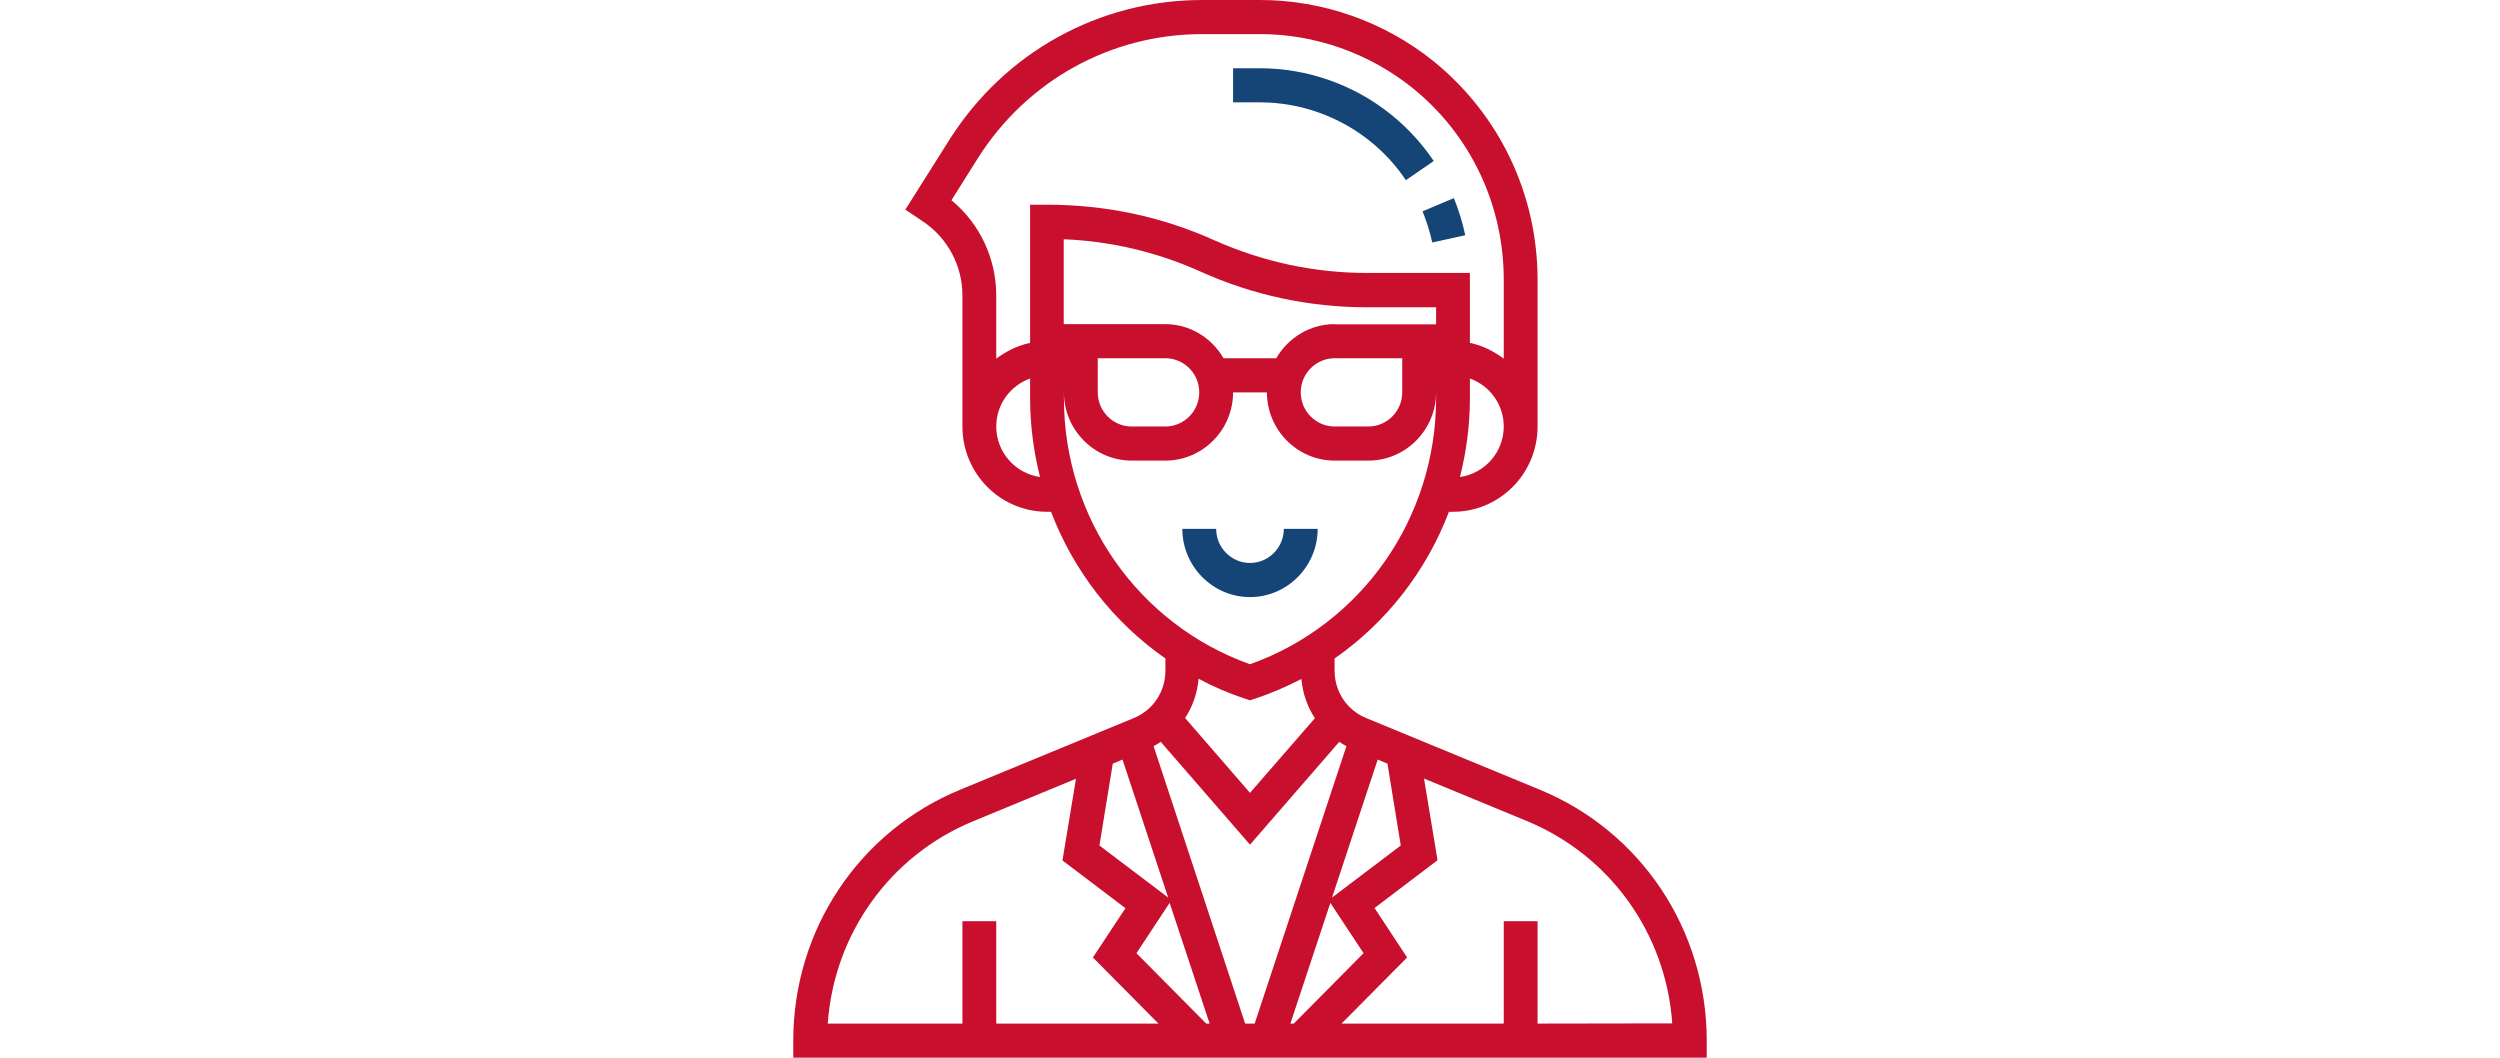 <svg width="104" height="44" viewBox="0 0 104 44" fill="none" xmlns="http://www.w3.org/2000/svg">
<path d="M64.051 32.849L56.829 29.869C56.029 29.54 55.519 28.768 55.519 27.899V27.393C57.682 25.886 59.336 23.756 60.277 21.29H60.444C62.388 21.29 63.963 19.702 63.963 17.742V11.639C63.963 8.081 62.38 4.773 59.635 2.546C57.594 0.905 55.035 0 52.422 0H50.012C45.728 0 41.796 2.173 39.492 5.819L37.662 8.72L38.401 9.217C39.421 9.9 40.037 11.053 40.037 12.295V17.742C40.037 19.702 41.612 21.29 43.556 21.29H43.723C44.664 23.756 46.318 25.886 48.481 27.393V27.899C48.481 28.768 47.971 29.54 47.171 29.869L39.949 32.849C35.727 34.588 33 38.686 33 43.29V44H71V43.29C71 38.686 68.273 34.588 64.051 32.849ZM58.272 35.173L55.413 37.338L57.313 31.598L57.718 31.767L58.272 35.173ZM46.291 31.767L46.696 31.598L48.596 37.338L45.737 35.173L46.291 31.767ZM48.657 37.56L50.32 42.581H50.179L47.276 39.653L48.657 37.56ZM47.989 31.04C48.094 30.986 48.191 30.924 48.288 30.862L52 35.138L55.712 30.862C55.809 30.924 55.906 30.986 56.011 31.04L52.194 42.581H51.798L47.989 31.04ZM55.343 37.56L56.724 39.653L53.821 42.581H53.68L55.343 37.56ZM55.519 13.484C54.481 13.484 53.583 14.06 53.091 14.903H50.901C50.408 14.06 49.511 13.484 48.473 13.484H44.251V9.953C46.221 10.033 48.138 10.486 49.95 11.302C52.141 12.286 54.472 12.783 56.864 12.783H59.741V13.493H55.519V13.484ZM58.333 14.903V16.323C58.333 17.103 57.7 17.742 56.926 17.742H55.519C54.744 17.742 54.111 17.103 54.111 16.323C54.111 15.542 54.744 14.903 55.519 14.903H58.333ZM49.889 16.323C49.889 17.103 49.256 17.742 48.481 17.742H47.074C46.3 17.742 45.667 17.103 45.667 16.323V14.903H48.481C49.256 14.903 49.889 15.542 49.889 16.323ZM60.735 19.844C60.999 18.789 61.148 17.698 61.148 16.571V15.746C61.966 16.039 62.556 16.819 62.556 17.742C62.556 18.815 61.764 19.694 60.735 19.844ZM39.58 8.33L40.679 6.582C42.72 3.353 46.212 1.419 50.012 1.419H52.422C54.718 1.419 56.961 2.218 58.756 3.655C61.175 5.606 62.556 8.516 62.556 11.639V14.921C62.142 14.611 61.667 14.371 61.148 14.264V11.355H56.873C54.674 11.355 52.537 10.893 50.522 9.998C48.332 9.013 46.01 8.516 43.556 8.516H42.852V14.264C42.333 14.371 41.858 14.611 41.444 14.921V12.295C41.444 10.752 40.758 9.297 39.58 8.33ZM41.444 17.742C41.444 16.819 42.034 16.039 42.852 15.746V16.571C42.852 17.698 43.001 18.789 43.265 19.844C42.236 19.694 41.444 18.815 41.444 17.742ZM44.259 16.571V16.323C44.259 17.884 45.526 19.161 47.074 19.161H48.481C50.03 19.161 51.296 17.884 51.296 16.323H52.704C52.704 17.884 53.97 19.161 55.519 19.161H56.926C58.474 19.161 59.741 17.884 59.741 16.323V16.571C59.741 21.556 56.644 25.974 52 27.633C47.356 25.974 44.259 21.556 44.259 16.571ZM51.78 29.061L52 29.132L52.22 29.061C52.888 28.84 53.522 28.564 54.138 28.245C54.19 28.84 54.384 29.398 54.7 29.877L52 32.982L49.3 29.869C49.616 29.39 49.81 28.831 49.862 28.236C50.469 28.564 51.112 28.84 51.78 29.061ZM40.486 34.162L44.761 32.397L44.198 35.794L46.819 37.781L45.464 39.831L48.191 42.581H41.444V38.323H40.037V42.581H34.434C34.698 38.855 37.011 35.599 40.486 34.162ZM63.963 42.581V38.323H62.556V42.581H55.809L58.536 39.831L57.181 37.773L59.802 35.785L59.239 32.388L63.514 34.153C66.989 35.59 69.302 38.837 69.566 42.572L63.963 42.581Z" fill="#C8102E"/>
<path d="M54.815 22H53.407C53.407 22.781 52.774 23.419 52 23.419C51.226 23.419 50.593 22.781 50.593 22H49.185C49.185 23.561 50.452 24.839 52 24.839C53.548 24.839 54.815 23.561 54.815 22Z" fill="#154476"/>
<path d="M56.996 5.873C57.577 6.343 58.078 6.884 58.483 7.496L59.644 6.698C59.151 5.97 58.562 5.323 57.867 4.764C56.328 3.522 54.384 2.839 52.413 2.839H51.296V4.258H52.422C54.076 4.258 55.703 4.835 56.996 5.873Z" fill="#154476"/>
<path d="M59.582 10.086L60.955 9.785C60.84 9.252 60.682 8.738 60.48 8.241L59.178 8.791C59.345 9.208 59.486 9.643 59.582 10.086Z" fill="#154476"/>
</svg>
